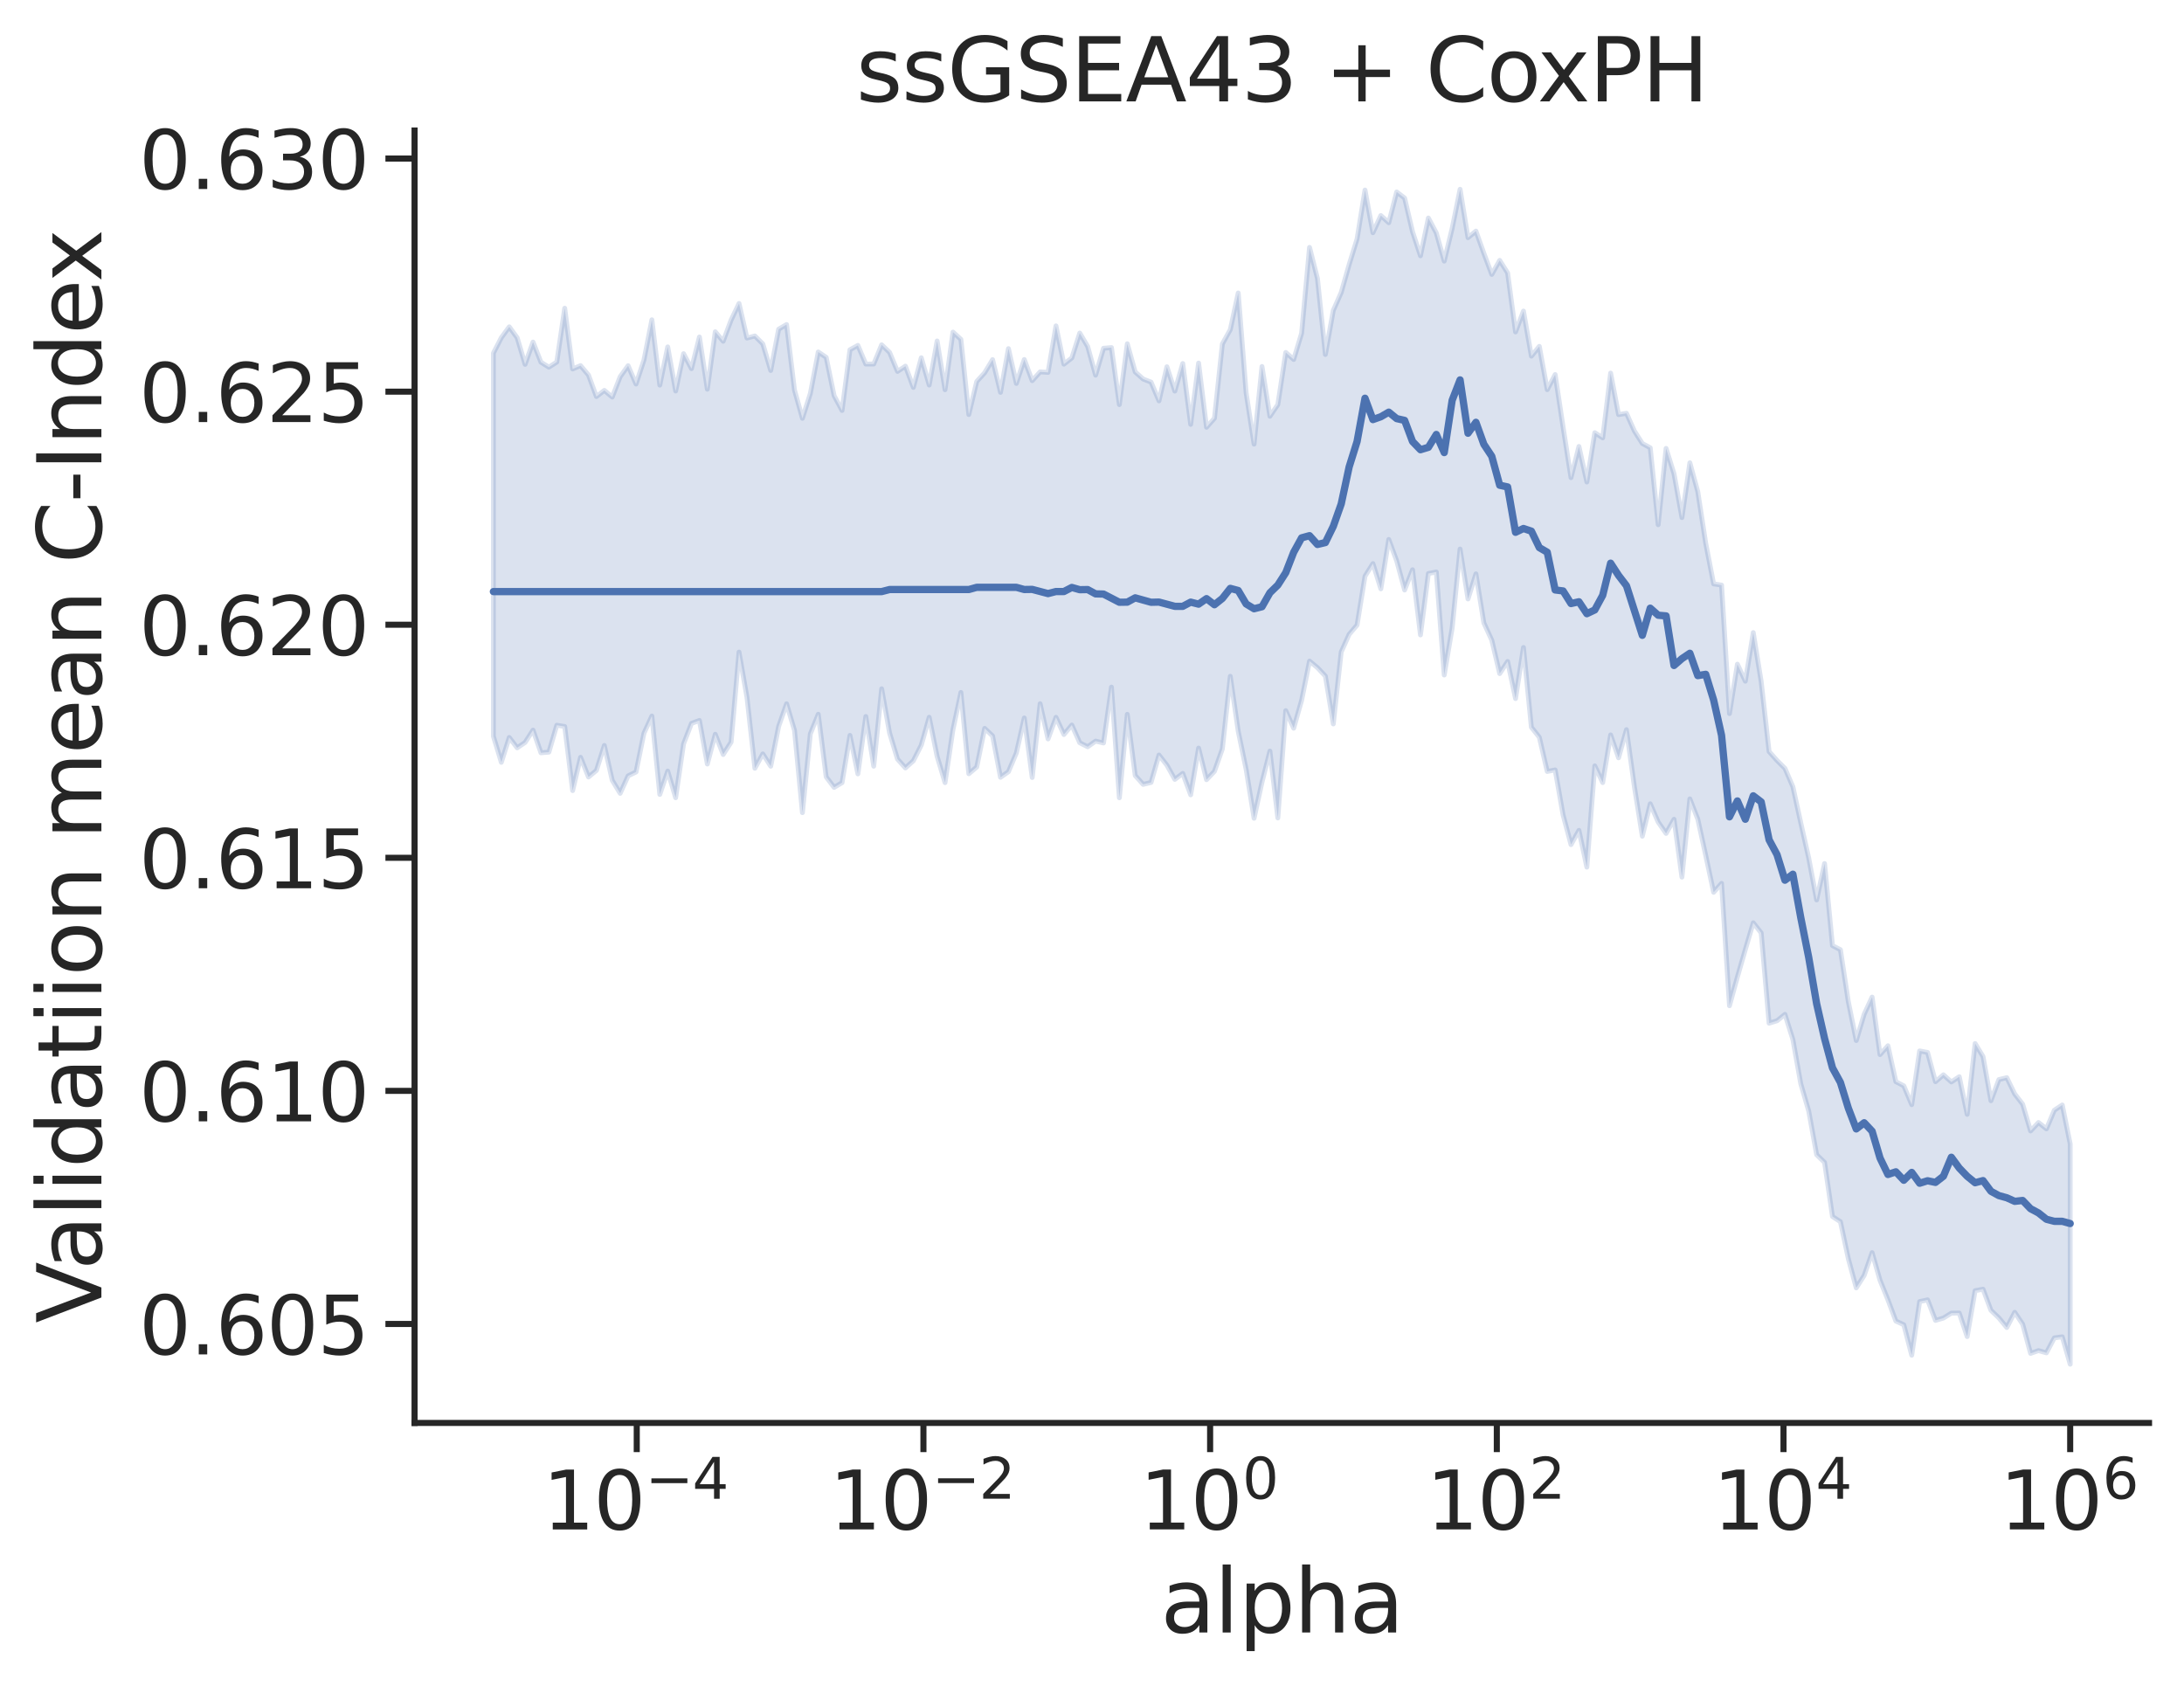 <?xml version="1.0" encoding="utf-8" standalone="no"?>
<!DOCTYPE svg PUBLIC "-//W3C//DTD SVG 1.1//EN"
  "http://www.w3.org/Graphics/SVG/1.1/DTD/svg11.dtd">
<svg xmlns:xlink="http://www.w3.org/1999/xlink" width="449.677pt" height="347.079pt" viewBox="0 0 449.677 347.079" xmlns="http://www.w3.org/2000/svg" version="1.1">
 <defs>
  <style type="text/css">*{stroke-linejoin: round; stroke-linecap: butt}</style>
 </defs>
 <g id="figure_1">
  <g id="patch_1">
   <path d="M 0 347.079 
L 449.677 347.079 
L 449.677 0 
L 0 0 
z
" style="fill: #ffffff"/>
  </g>
  <g id="axes_1">
   <g id="patch_2">
    <path d="M 85.357 292.989 
L 442.477 292.989 
L 442.477 26.877 
L 85.357 26.877 
z
" style="fill: #ffffff"/>
   </g>
   <g id="matplotlib.axis_1">
    <g id="xtick_1">
     <g id="line2d_1">
      <defs>
       <path id="md42830c76f" d="M 0 0 
L 0 6 
" style="stroke: #262626; stroke-width: 1.25"/>
      </defs>
      <g>
       <use xlink:href="#md42830c76f" x="131.104" y="292.989" style="fill: #262626; stroke: #262626; stroke-width: 1.25"/>
      </g>
     </g>
     <g id="text_1">
      <!-- $\mathdefault{10^{-4}}$ -->
      <g style="fill: #262626" transform="translate(111.716 315.027)scale(0.165 -0.165)">
       <defs>
        <path id="DejaVuSans-31" d="M 794 531 
L 1825 531 
L 1825 4091 
L 703 3866 
L 703 4441 
L 1819 4666 
L 2450 4666 
L 2450 531 
L 3481 531 
L 3481 0 
L 794 0 
L 794 531 
z
" transform="scale(0.016)"/>
        <path id="DejaVuSans-30" d="M 2034 4250 
Q 1547 4250 1301 3770 
Q 1056 3291 1056 2328 
Q 1056 1369 1301 889 
Q 1547 409 2034 409 
Q 2525 409 2770 889 
Q 3016 1369 3016 2328 
Q 3016 3291 2770 3770 
Q 2525 4250 2034 4250 
z
M 2034 4750 
Q 2819 4750 3233 4129 
Q 3647 3509 3647 2328 
Q 3647 1150 3233 529 
Q 2819 -91 2034 -91 
Q 1250 -91 836 529 
Q 422 1150 422 2328 
Q 422 3509 836 4129 
Q 1250 4750 2034 4750 
z
" transform="scale(0.016)"/>
        <path id="DejaVuSans-2212" d="M 678 2272 
L 4684 2272 
L 4684 1741 
L 678 1741 
L 678 2272 
z
" transform="scale(0.016)"/>
        <path id="DejaVuSans-34" d="M 2419 4116 
L 825 1625 
L 2419 1625 
L 2419 4116 
z
M 2253 4666 
L 3047 4666 
L 3047 1625 
L 3713 1625 
L 3713 1100 
L 3047 1100 
L 3047 0 
L 2419 0 
L 2419 1100 
L 313 1100 
L 313 1709 
L 2253 4666 
z
" transform="scale(0.016)"/>
       </defs>
       <use xlink:href="#DejaVuSans-31" transform="translate(0 0.684)"/>
       <use xlink:href="#DejaVuSans-30" transform="translate(63.623 0.684)"/>
       <use xlink:href="#DejaVuSans-2212" transform="translate(128.203 38.966)scale(0.7)"/>
       <use xlink:href="#DejaVuSans-34" transform="translate(186.855 38.966)scale(0.7)"/>
      </g>
     </g>
    </g>
    <g id="xtick_2">
     <g id="line2d_2">
      <g>
       <use xlink:href="#md42830c76f" x="190.132" y="292.989" style="fill: #262626; stroke: #262626; stroke-width: 1.25"/>
      </g>
     </g>
     <g id="text_2">
      <!-- $\mathdefault{10^{-2}}$ -->
      <g style="fill: #262626" transform="translate(170.744 315.027)scale(0.165 -0.165)">
       <defs>
        <path id="DejaVuSans-32" d="M 1228 531 
L 3431 531 
L 3431 0 
L 469 0 
L 469 531 
Q 828 903 1448 1529 
Q 2069 2156 2228 2338 
Q 2531 2678 2651 2914 
Q 2772 3150 2772 3378 
Q 2772 3750 2511 3984 
Q 2250 4219 1831 4219 
Q 1534 4219 1204 4116 
Q 875 4013 500 3803 
L 500 4441 
Q 881 4594 1212 4672 
Q 1544 4750 1819 4750 
Q 2544 4750 2975 4387 
Q 3406 4025 3406 3419 
Q 3406 3131 3298 2873 
Q 3191 2616 2906 2266 
Q 2828 2175 2409 1742 
Q 1991 1309 1228 531 
z
" transform="scale(0.016)"/>
       </defs>
       <use xlink:href="#DejaVuSans-31" transform="translate(0 0.766)"/>
       <use xlink:href="#DejaVuSans-30" transform="translate(63.623 0.766)"/>
       <use xlink:href="#DejaVuSans-2212" transform="translate(128.203 39.047)scale(0.7)"/>
       <use xlink:href="#DejaVuSans-32" transform="translate(186.855 39.047)scale(0.7)"/>
      </g>
     </g>
    </g>
    <g id="xtick_3">
     <g id="line2d_3">
      <g>
       <use xlink:href="#md42830c76f" x="249.16" y="292.989" style="fill: #262626; stroke: #262626; stroke-width: 1.25"/>
      </g>
     </g>
     <g id="text_3">
      <!-- $\mathdefault{10^{0}}$ -->
      <g style="fill: #262626" transform="translate(234.64 315.027)scale(0.165 -0.165)">
       <use xlink:href="#DejaVuSans-31" transform="translate(0 0.766)"/>
       <use xlink:href="#DejaVuSans-30" transform="translate(63.623 0.766)"/>
       <use xlink:href="#DejaVuSans-30" transform="translate(128.203 39.047)scale(0.7)"/>
      </g>
     </g>
    </g>
    <g id="xtick_4">
     <g id="line2d_4">
      <g>
       <use xlink:href="#md42830c76f" x="308.188" y="292.989" style="fill: #262626; stroke: #262626; stroke-width: 1.25"/>
      </g>
     </g>
     <g id="text_4">
      <!-- $\mathdefault{10^{2}}$ -->
      <g style="fill: #262626" transform="translate(293.668 315.027)scale(0.165 -0.165)">
       <use xlink:href="#DejaVuSans-31" transform="translate(0 0.766)"/>
       <use xlink:href="#DejaVuSans-30" transform="translate(63.623 0.766)"/>
       <use xlink:href="#DejaVuSans-32" transform="translate(128.203 39.047)scale(0.7)"/>
      </g>
     </g>
    </g>
    <g id="xtick_5">
     <g id="line2d_5">
      <g>
       <use xlink:href="#md42830c76f" x="367.216" y="292.989" style="fill: #262626; stroke: #262626; stroke-width: 1.25"/>
      </g>
     </g>
     <g id="text_5">
      <!-- $\mathdefault{10^{4}}$ -->
      <g style="fill: #262626" transform="translate(352.696 315.027)scale(0.165 -0.165)">
       <use xlink:href="#DejaVuSans-31" transform="translate(0 0.684)"/>
       <use xlink:href="#DejaVuSans-30" transform="translate(63.623 0.684)"/>
       <use xlink:href="#DejaVuSans-34" transform="translate(128.203 38.966)scale(0.7)"/>
      </g>
     </g>
    </g>
    <g id="xtick_6">
     <g id="line2d_6">
      <g>
       <use xlink:href="#md42830c76f" x="426.244" y="292.989" style="fill: #262626; stroke: #262626; stroke-width: 1.25"/>
      </g>
     </g>
     <g id="text_6">
      <!-- $\mathdefault{10^{6}}$ -->
      <g style="fill: #262626" transform="translate(411.724 315.027)scale(0.165 -0.165)">
       <defs>
        <path id="DejaVuSans-36" d="M 2113 2584 
Q 1688 2584 1439 2293 
Q 1191 2003 1191 1497 
Q 1191 994 1439 701 
Q 1688 409 2113 409 
Q 2538 409 2786 701 
Q 3034 994 3034 1497 
Q 3034 2003 2786 2293 
Q 2538 2584 2113 2584 
z
M 3366 4563 
L 3366 3988 
Q 3128 4100 2886 4159 
Q 2644 4219 2406 4219 
Q 1781 4219 1451 3797 
Q 1122 3375 1075 2522 
Q 1259 2794 1537 2939 
Q 1816 3084 2150 3084 
Q 2853 3084 3261 2657 
Q 3669 2231 3669 1497 
Q 3669 778 3244 343 
Q 2819 -91 2113 -91 
Q 1303 -91 875 529 
Q 447 1150 447 2328 
Q 447 3434 972 4092 
Q 1497 4750 2381 4750 
Q 2619 4750 2861 4703 
Q 3103 4656 3366 4563 
z
" transform="scale(0.016)"/>
       </defs>
       <use xlink:href="#DejaVuSans-31" transform="translate(0 0.766)"/>
       <use xlink:href="#DejaVuSans-30" transform="translate(63.623 0.766)"/>
       <use xlink:href="#DejaVuSans-36" transform="translate(128.203 39.047)scale(0.7)"/>
      </g>
     </g>
    </g>
    <g id="text_7">
     <!-- alpha -->
     <g style="fill: #262626" transform="translate(238.969 336.135)scale(0.18 -0.18)">
      <defs>
       <path id="DejaVuSans-61" d="M 2194 1759 
Q 1497 1759 1228 1600 
Q 959 1441 959 1056 
Q 959 750 1161 570 
Q 1363 391 1709 391 
Q 2188 391 2477 730 
Q 2766 1069 2766 1631 
L 2766 1759 
L 2194 1759 
z
M 3341 1997 
L 3341 0 
L 2766 0 
L 2766 531 
Q 2569 213 2275 61 
Q 1981 -91 1556 -91 
Q 1019 -91 701 211 
Q 384 513 384 1019 
Q 384 1609 779 1909 
Q 1175 2209 1959 2209 
L 2766 2209 
L 2766 2266 
Q 2766 2663 2505 2880 
Q 2244 3097 1772 3097 
Q 1472 3097 1187 3025 
Q 903 2953 641 2809 
L 641 3341 
Q 956 3463 1253 3523 
Q 1550 3584 1831 3584 
Q 2591 3584 2966 3190 
Q 3341 2797 3341 1997 
z
" transform="scale(0.016)"/>
       <path id="DejaVuSans-6c" d="M 603 4863 
L 1178 4863 
L 1178 0 
L 603 0 
L 603 4863 
z
" transform="scale(0.016)"/>
       <path id="DejaVuSans-70" d="M 1159 525 
L 1159 -1331 
L 581 -1331 
L 581 3500 
L 1159 3500 
L 1159 2969 
Q 1341 3281 1617 3432 
Q 1894 3584 2278 3584 
Q 2916 3584 3314 3078 
Q 3713 2572 3713 1747 
Q 3713 922 3314 415 
Q 2916 -91 2278 -91 
Q 1894 -91 1617 61 
Q 1341 213 1159 525 
z
M 3116 1747 
Q 3116 2381 2855 2742 
Q 2594 3103 2138 3103 
Q 1681 3103 1420 2742 
Q 1159 2381 1159 1747 
Q 1159 1113 1420 752 
Q 1681 391 2138 391 
Q 2594 391 2855 752 
Q 3116 1113 3116 1747 
z
" transform="scale(0.016)"/>
       <path id="DejaVuSans-68" d="M 3513 2113 
L 3513 0 
L 2938 0 
L 2938 2094 
Q 2938 2591 2744 2837 
Q 2550 3084 2163 3084 
Q 1697 3084 1428 2787 
Q 1159 2491 1159 1978 
L 1159 0 
L 581 0 
L 581 4863 
L 1159 4863 
L 1159 2956 
Q 1366 3272 1645 3428 
Q 1925 3584 2291 3584 
Q 2894 3584 3203 3211 
Q 3513 2838 3513 2113 
z
" transform="scale(0.016)"/>
      </defs>
      <use xlink:href="#DejaVuSans-61"/>
      <use xlink:href="#DejaVuSans-6c" x="61.279"/>
      <use xlink:href="#DejaVuSans-70" x="89.062"/>
      <use xlink:href="#DejaVuSans-68" x="152.539"/>
      <use xlink:href="#DejaVuSans-61" x="215.918"/>
     </g>
    </g>
   </g>
   <g id="matplotlib.axis_2">
    <g id="ytick_1">
     <g id="line2d_7">
      <defs>
       <path id="mdf9ded373b" d="M 0 0 
L -6 0 
" style="stroke: #262626; stroke-width: 1.25"/>
      </defs>
      <g>
       <use xlink:href="#mdf9ded373b" x="85.357" y="272.606" style="fill: #262626; stroke: #262626; stroke-width: 1.25"/>
      </g>
     </g>
     <g id="text_8">
      <!-- 0.605 -->
      <g style="fill: #262626" transform="translate(28.621 278.875)scale(0.165 -0.165)">
       <defs>
        <path id="DejaVuSans-2e" d="M 684 794 
L 1344 794 
L 1344 0 
L 684 0 
L 684 794 
z
" transform="scale(0.016)"/>
        <path id="DejaVuSans-35" d="M 691 4666 
L 3169 4666 
L 3169 4134 
L 1269 4134 
L 1269 2991 
Q 1406 3038 1543 3061 
Q 1681 3084 1819 3084 
Q 2600 3084 3056 2656 
Q 3513 2228 3513 1497 
Q 3513 744 3044 326 
Q 2575 -91 1722 -91 
Q 1428 -91 1123 -41 
Q 819 9 494 109 
L 494 744 
Q 775 591 1075 516 
Q 1375 441 1709 441 
Q 2250 441 2565 725 
Q 2881 1009 2881 1497 
Q 2881 1984 2565 2268 
Q 2250 2553 1709 2553 
Q 1456 2553 1204 2497 
Q 953 2441 691 2322 
L 691 4666 
z
" transform="scale(0.016)"/>
       </defs>
       <use xlink:href="#DejaVuSans-30"/>
       <use xlink:href="#DejaVuSans-2e" x="63.623"/>
       <use xlink:href="#DejaVuSans-36" x="95.41"/>
       <use xlink:href="#DejaVuSans-30" x="159.033"/>
       <use xlink:href="#DejaVuSans-35" x="222.656"/>
      </g>
     </g>
    </g>
    <g id="ytick_2">
     <g id="line2d_8">
      <g>
       <use xlink:href="#mdf9ded373b" x="85.357" y="224.614" style="fill: #262626; stroke: #262626; stroke-width: 1.25"/>
      </g>
     </g>
     <g id="text_9">
      <!-- 0.610 -->
      <g style="fill: #262626" transform="translate(28.621 230.883)scale(0.165 -0.165)">
       <use xlink:href="#DejaVuSans-30"/>
       <use xlink:href="#DejaVuSans-2e" x="63.623"/>
       <use xlink:href="#DejaVuSans-36" x="95.41"/>
       <use xlink:href="#DejaVuSans-31" x="159.033"/>
       <use xlink:href="#DejaVuSans-30" x="222.656"/>
      </g>
     </g>
    </g>
    <g id="ytick_3">
     <g id="line2d_9">
      <g>
       <use xlink:href="#mdf9ded373b" x="85.357" y="176.622" style="fill: #262626; stroke: #262626; stroke-width: 1.25"/>
      </g>
     </g>
     <g id="text_10">
      <!-- 0.615 -->
      <g style="fill: #262626" transform="translate(28.621 182.891)scale(0.165 -0.165)">
       <use xlink:href="#DejaVuSans-30"/>
       <use xlink:href="#DejaVuSans-2e" x="63.623"/>
       <use xlink:href="#DejaVuSans-36" x="95.41"/>
       <use xlink:href="#DejaVuSans-31" x="159.033"/>
       <use xlink:href="#DejaVuSans-35" x="222.656"/>
      </g>
     </g>
    </g>
    <g id="ytick_4">
     <g id="line2d_10">
      <g>
       <use xlink:href="#mdf9ded373b" x="85.357" y="128.63" style="fill: #262626; stroke: #262626; stroke-width: 1.25"/>
      </g>
     </g>
     <g id="text_11">
      <!-- 0.620 -->
      <g style="fill: #262626" transform="translate(28.621 134.898)scale(0.165 -0.165)">
       <use xlink:href="#DejaVuSans-30"/>
       <use xlink:href="#DejaVuSans-2e" x="63.623"/>
       <use xlink:href="#DejaVuSans-36" x="95.41"/>
       <use xlink:href="#DejaVuSans-32" x="159.033"/>
       <use xlink:href="#DejaVuSans-30" x="222.656"/>
      </g>
     </g>
    </g>
    <g id="ytick_5">
     <g id="line2d_11">
      <g>
       <use xlink:href="#mdf9ded373b" x="85.357" y="80.638" style="fill: #262626; stroke: #262626; stroke-width: 1.25"/>
      </g>
     </g>
     <g id="text_12">
      <!-- 0.625 -->
      <g style="fill: #262626" transform="translate(28.621 86.906)scale(0.165 -0.165)">
       <use xlink:href="#DejaVuSans-30"/>
       <use xlink:href="#DejaVuSans-2e" x="63.623"/>
       <use xlink:href="#DejaVuSans-36" x="95.41"/>
       <use xlink:href="#DejaVuSans-32" x="159.033"/>
       <use xlink:href="#DejaVuSans-35" x="222.656"/>
      </g>
     </g>
    </g>
    <g id="ytick_6">
     <g id="line2d_12">
      <g>
       <use xlink:href="#mdf9ded373b" x="85.357" y="32.645" style="fill: #262626; stroke: #262626; stroke-width: 1.25"/>
      </g>
     </g>
     <g id="text_13">
      <!-- 0.630 -->
      <g style="fill: #262626" transform="translate(28.621 38.914)scale(0.165 -0.165)">
       <defs>
        <path id="DejaVuSans-33" d="M 2597 2516 
Q 3050 2419 3304 2112 
Q 3559 1806 3559 1356 
Q 3559 666 3084 287 
Q 2609 -91 1734 -91 
Q 1441 -91 1130 -33 
Q 819 25 488 141 
L 488 750 
Q 750 597 1062 519 
Q 1375 441 1716 441 
Q 2309 441 2620 675 
Q 2931 909 2931 1356 
Q 2931 1769 2642 2001 
Q 2353 2234 1838 2234 
L 1294 2234 
L 1294 2753 
L 1863 2753 
Q 2328 2753 2575 2939 
Q 2822 3125 2822 3475 
Q 2822 3834 2567 4026 
Q 2313 4219 1838 4219 
Q 1578 4219 1281 4162 
Q 984 4106 628 3988 
L 628 4550 
Q 988 4650 1302 4700 
Q 1616 4750 1894 4750 
Q 2613 4750 3031 4423 
Q 3450 4097 3450 3541 
Q 3450 3153 3228 2886 
Q 3006 2619 2597 2516 
z
" transform="scale(0.016)"/>
       </defs>
       <use xlink:href="#DejaVuSans-30"/>
       <use xlink:href="#DejaVuSans-2e" x="63.623"/>
       <use xlink:href="#DejaVuSans-36" x="95.41"/>
       <use xlink:href="#DejaVuSans-33" x="159.033"/>
       <use xlink:href="#DejaVuSans-30" x="222.656"/>
      </g>
     </g>
    </g>
    <g id="text_14">
     <!-- Validatiion mean C-Index -->
     <g style="fill: #262626" transform="translate(20.877 272.432)rotate(-90)scale(0.18 -0.18)">
      <defs>
       <path id="DejaVuSans-56" d="M 1831 0 
L 50 4666 
L 709 4666 
L 2188 738 
L 3669 4666 
L 4325 4666 
L 2547 0 
L 1831 0 
z
" transform="scale(0.016)"/>
       <path id="DejaVuSans-69" d="M 603 3500 
L 1178 3500 
L 1178 0 
L 603 0 
L 603 3500 
z
M 603 4863 
L 1178 4863 
L 1178 4134 
L 603 4134 
L 603 4863 
z
" transform="scale(0.016)"/>
       <path id="DejaVuSans-64" d="M 2906 2969 
L 2906 4863 
L 3481 4863 
L 3481 0 
L 2906 0 
L 2906 525 
Q 2725 213 2448 61 
Q 2172 -91 1784 -91 
Q 1150 -91 751 415 
Q 353 922 353 1747 
Q 353 2572 751 3078 
Q 1150 3584 1784 3584 
Q 2172 3584 2448 3432 
Q 2725 3281 2906 2969 
z
M 947 1747 
Q 947 1113 1208 752 
Q 1469 391 1925 391 
Q 2381 391 2643 752 
Q 2906 1113 2906 1747 
Q 2906 2381 2643 2742 
Q 2381 3103 1925 3103 
Q 1469 3103 1208 2742 
Q 947 2381 947 1747 
z
" transform="scale(0.016)"/>
       <path id="DejaVuSans-74" d="M 1172 4494 
L 1172 3500 
L 2356 3500 
L 2356 3053 
L 1172 3053 
L 1172 1153 
Q 1172 725 1289 603 
Q 1406 481 1766 481 
L 2356 481 
L 2356 0 
L 1766 0 
Q 1100 0 847 248 
Q 594 497 594 1153 
L 594 3053 
L 172 3053 
L 172 3500 
L 594 3500 
L 594 4494 
L 1172 4494 
z
" transform="scale(0.016)"/>
       <path id="DejaVuSans-6f" d="M 1959 3097 
Q 1497 3097 1228 2736 
Q 959 2375 959 1747 
Q 959 1119 1226 758 
Q 1494 397 1959 397 
Q 2419 397 2687 759 
Q 2956 1122 2956 1747 
Q 2956 2369 2687 2733 
Q 2419 3097 1959 3097 
z
M 1959 3584 
Q 2709 3584 3137 3096 
Q 3566 2609 3566 1747 
Q 3566 888 3137 398 
Q 2709 -91 1959 -91 
Q 1206 -91 779 398 
Q 353 888 353 1747 
Q 353 2609 779 3096 
Q 1206 3584 1959 3584 
z
" transform="scale(0.016)"/>
       <path id="DejaVuSans-6e" d="M 3513 2113 
L 3513 0 
L 2938 0 
L 2938 2094 
Q 2938 2591 2744 2837 
Q 2550 3084 2163 3084 
Q 1697 3084 1428 2787 
Q 1159 2491 1159 1978 
L 1159 0 
L 581 0 
L 581 3500 
L 1159 3500 
L 1159 2956 
Q 1366 3272 1645 3428 
Q 1925 3584 2291 3584 
Q 2894 3584 3203 3211 
Q 3513 2838 3513 2113 
z
" transform="scale(0.016)"/>
       <path id="DejaVuSans-20" transform="scale(0.016)"/>
       <path id="DejaVuSans-6d" d="M 3328 2828 
Q 3544 3216 3844 3400 
Q 4144 3584 4550 3584 
Q 5097 3584 5394 3201 
Q 5691 2819 5691 2113 
L 5691 0 
L 5113 0 
L 5113 2094 
Q 5113 2597 4934 2840 
Q 4756 3084 4391 3084 
Q 3944 3084 3684 2787 
Q 3425 2491 3425 1978 
L 3425 0 
L 2847 0 
L 2847 2094 
Q 2847 2600 2669 2842 
Q 2491 3084 2119 3084 
Q 1678 3084 1418 2786 
Q 1159 2488 1159 1978 
L 1159 0 
L 581 0 
L 581 3500 
L 1159 3500 
L 1159 2956 
Q 1356 3278 1631 3431 
Q 1906 3584 2284 3584 
Q 2666 3584 2933 3390 
Q 3200 3197 3328 2828 
z
" transform="scale(0.016)"/>
       <path id="DejaVuSans-65" d="M 3597 1894 
L 3597 1613 
L 953 1613 
Q 991 1019 1311 708 
Q 1631 397 2203 397 
Q 2534 397 2845 478 
Q 3156 559 3463 722 
L 3463 178 
Q 3153 47 2828 -22 
Q 2503 -91 2169 -91 
Q 1331 -91 842 396 
Q 353 884 353 1716 
Q 353 2575 817 3079 
Q 1281 3584 2069 3584 
Q 2775 3584 3186 3129 
Q 3597 2675 3597 1894 
z
M 3022 2063 
Q 3016 2534 2758 2815 
Q 2500 3097 2075 3097 
Q 1594 3097 1305 2825 
Q 1016 2553 972 2059 
L 3022 2063 
z
" transform="scale(0.016)"/>
       <path id="DejaVuSans-43" d="M 4122 4306 
L 4122 3641 
Q 3803 3938 3442 4084 
Q 3081 4231 2675 4231 
Q 1875 4231 1450 3742 
Q 1025 3253 1025 2328 
Q 1025 1406 1450 917 
Q 1875 428 2675 428 
Q 3081 428 3442 575 
Q 3803 722 4122 1019 
L 4122 359 
Q 3791 134 3420 21 
Q 3050 -91 2638 -91 
Q 1578 -91 968 557 
Q 359 1206 359 2328 
Q 359 3453 968 4101 
Q 1578 4750 2638 4750 
Q 3056 4750 3426 4639 
Q 3797 4528 4122 4306 
z
" transform="scale(0.016)"/>
       <path id="DejaVuSans-2d" d="M 313 2009 
L 1997 2009 
L 1997 1497 
L 313 1497 
L 313 2009 
z
" transform="scale(0.016)"/>
       <path id="DejaVuSans-49" d="M 628 4666 
L 1259 4666 
L 1259 0 
L 628 0 
L 628 4666 
z
" transform="scale(0.016)"/>
       <path id="DejaVuSans-78" d="M 3513 3500 
L 2247 1797 
L 3578 0 
L 2900 0 
L 1881 1375 
L 863 0 
L 184 0 
L 1544 1831 
L 300 3500 
L 978 3500 
L 1906 2253 
L 2834 3500 
L 3513 3500 
z
" transform="scale(0.016)"/>
      </defs>
      <use xlink:href="#DejaVuSans-56"/>
      <use xlink:href="#DejaVuSans-61" x="60.658"/>
      <use xlink:href="#DejaVuSans-6c" x="121.938"/>
      <use xlink:href="#DejaVuSans-69" x="149.721"/>
      <use xlink:href="#DejaVuSans-64" x="177.504"/>
      <use xlink:href="#DejaVuSans-61" x="240.98"/>
      <use xlink:href="#DejaVuSans-74" x="302.26"/>
      <use xlink:href="#DejaVuSans-69" x="341.469"/>
      <use xlink:href="#DejaVuSans-69" x="369.252"/>
      <use xlink:href="#DejaVuSans-6f" x="397.035"/>
      <use xlink:href="#DejaVuSans-6e" x="458.217"/>
      <use xlink:href="#DejaVuSans-20" x="521.596"/>
      <use xlink:href="#DejaVuSans-6d" x="553.383"/>
      <use xlink:href="#DejaVuSans-65" x="650.795"/>
      <use xlink:href="#DejaVuSans-61" x="712.318"/>
      <use xlink:href="#DejaVuSans-6e" x="773.598"/>
      <use xlink:href="#DejaVuSans-20" x="836.977"/>
      <use xlink:href="#DejaVuSans-43" x="868.764"/>
      <use xlink:href="#DejaVuSans-2d" x="938.588"/>
      <use xlink:href="#DejaVuSans-49" x="974.672"/>
      <use xlink:href="#DejaVuSans-6e" x="1004.164"/>
      <use xlink:href="#DejaVuSans-64" x="1067.543"/>
      <use xlink:href="#DejaVuSans-65" x="1131.02"/>
      <use xlink:href="#DejaVuSans-78" x="1190.793"/>
     </g>
    </g>
   </g>
   <g id="PolyCollection_1">
    <defs>
     <path id="mec9759af16" d="M 101.59 -274.371 
L 101.59 -195.475 
L 103.221 -190.112 
L 104.853 -195.234 
L 106.484 -193.103 
L 108.115 -194.206 
L 109.747 -196.746 
L 111.378 -192.078 
L 113.01 -192.213 
L 114.641 -197.753 
L 116.273 -197.49 
L 117.904 -184.297 
L 119.535 -191.151 
L 121.167 -187.089 
L 122.798 -188.444 
L 124.43 -193.591 
L 126.061 -186.402 
L 127.693 -183.729 
L 129.324 -187.328 
L 130.955 -188.121 
L 132.587 -196.102 
L 134.218 -199.648 
L 135.85 -183.504 
L 137.481 -188.311 
L 139.113 -182.821 
L 140.744 -193.917 
L 142.376 -198.134 
L 144.007 -198.739 
L 145.638 -189.762 
L 147.27 -195.892 
L 148.901 -191.726 
L 150.533 -194.263 
L 152.164 -212.812 
L 153.796 -203.503 
L 155.427 -188.892 
L 157.058 -191.846 
L 158.69 -189.312 
L 160.321 -197.512 
L 161.953 -202.17 
L 163.584 -196.688 
L 165.216 -179.752 
L 166.847 -195.984 
L 168.478 -200.014 
L 170.11 -187.107 
L 171.741 -184.954 
L 173.373 -185.925 
L 175.004 -195.66 
L 176.636 -187.73 
L 178.267 -199.553 
L 179.898 -189.319 
L 181.53 -205.259 
L 183.161 -196.155 
L 184.793 -190.767 
L 186.424 -188.961 
L 188.056 -190.435 
L 189.687 -193.653 
L 191.318 -199.394 
L 192.95 -191.335 
L 194.581 -185.93 
L 196.213 -196.865 
L 197.844 -204.5 
L 199.476 -187.759 
L 201.107 -189.141 
L 202.738 -197.103 
L 204.37 -195.555 
L 206.001 -187.025 
L 207.633 -188.183 
L 209.264 -192.038 
L 210.896 -199.25 
L 212.527 -186.99 
L 214.158 -202.185 
L 215.79 -194.933 
L 217.421 -199.385 
L 219.053 -195.839 
L 220.684 -197.791 
L 222.316 -194.144 
L 223.947 -193.32 
L 225.578 -194.482 
L 227.21 -194.098 
L 228.841 -205.606 
L 230.473 -182.816 
L 232.104 -199.998 
L 233.736 -187.397 
L 235.367 -185.575 
L 236.998 -185.972 
L 238.63 -191.62 
L 240.261 -189.528 
L 241.893 -186.601 
L 243.524 -187.833 
L 245.156 -183.419 
L 246.787 -193.048 
L 248.418 -186.541 
L 250.05 -188.257 
L 251.681 -192.884 
L 253.313 -207.834 
L 254.944 -196.524 
L 256.576 -188.66 
L 258.207 -178.597 
L 259.838 -186.025 
L 261.47 -192.433 
L 263.101 -178.663 
L 264.733 -200.752 
L 266.364 -197.139 
L 267.996 -202.863 
L 269.627 -210.961 
L 271.258 -209.612 
L 272.89 -207.867 
L 274.521 -198.018 
L 276.153 -212.843 
L 277.784 -216.465 
L 279.416 -218.376 
L 281.047 -228.43 
L 282.678 -231.034 
L 284.31 -225.833 
L 285.941 -236.006 
L 287.573 -231.597 
L 289.204 -225.594 
L 290.836 -229.77 
L 292.467 -216.346 
L 294.098 -228.991 
L 295.73 -229.308 
L 297.361 -208.092 
L 298.993 -217.749 
L 300.624 -234.034 
L 302.256 -223.751 
L 303.887 -228.926 
L 305.518 -218.827 
L 307.15 -215.273 
L 308.781 -208.383 
L 310.413 -210.883 
L 312.044 -203.239 
L 313.676 -213.769 
L 315.307 -197.335 
L 316.939 -195.284 
L 318.57 -188.232 
L 320.201 -188.552 
L 321.833 -179.281 
L 323.464 -173.167 
L 325.096 -176.111 
L 326.727 -168.53 
L 328.359 -189.388 
L 329.99 -185.942 
L 331.621 -195.761 
L 333.253 -191.044 
L 334.884 -196.846 
L 336.516 -185.083 
L 338.147 -174.903 
L 339.779 -181.583 
L 341.41 -177.814 
L 343.041 -175.474 
L 344.673 -178.388 
L 346.304 -166.477 
L 347.936 -182.591 
L 349.567 -178.415 
L 351.199 -170.958 
L 352.83 -163.351 
L 354.461 -165.19 
L 356.093 -139.997 
L 357.724 -145.919 
L 359.356 -151.553 
L 360.987 -157.079 
L 362.619 -154.996 
L 364.25 -136.403 
L 365.881 -136.896 
L 367.513 -138.224 
L 369.144 -133.053 
L 370.776 -123.909 
L 372.407 -118.321 
L 374.039 -109.321 
L 375.67 -107.736 
L 377.301 -96.587 
L 378.933 -95.534 
L 380.564 -87.908 
L 382.196 -81.902 
L 383.827 -84.463 
L 385.459 -89.161 
L 387.09 -83.461 
L 388.721 -79.436 
L 390.353 -75.065 
L 391.984 -74.317 
L 393.616 -68.039 
L 395.247 -79.084 
L 396.879 -79.44 
L 398.51 -75.207 
L 400.141 -75.686 
L 401.773 -76.7 
L 403.404 -76.726 
L 405.036 -71.868 
L 406.667 -81.324 
L 408.299 -81.634 
L 409.93 -77.276 
L 411.561 -75.714 
L 413.193 -73.74 
L 414.824 -76.877 
L 416.456 -74.435 
L 418.087 -68.414 
L 419.719 -68.988 
L 421.35 -68.525 
L 422.981 -71.611 
L 424.613 -71.826 
L 426.244 -66.186 
L 426.244 -111.538 
L 426.244 -111.538 
L 424.613 -119.561 
L 422.981 -118.48 
L 421.35 -114.643 
L 419.719 -115.955 
L 418.087 -114.209 
L 416.456 -119.734 
L 414.824 -121.831 
L 413.193 -125.187 
L 411.561 -124.79 
L 409.93 -120.435 
L 408.299 -129.533 
L 406.667 -132.217 
L 405.036 -117.627 
L 403.404 -125.385 
L 401.773 -124.304 
L 400.141 -125.778 
L 398.51 -124.353 
L 396.879 -130.38 
L 395.247 -130.691 
L 393.616 -119.626 
L 391.984 -123.5 
L 390.353 -124.355 
L 388.721 -131.756 
L 387.09 -129.936 
L 385.459 -141.778 
L 383.827 -138.251 
L 382.196 -132.827 
L 380.564 -140.82 
L 378.933 -151.536 
L 377.301 -152.371 
L 375.67 -169.278 
L 374.039 -161.78 
L 372.407 -170.406 
L 370.776 -177.643 
L 369.144 -185.096 
L 367.513 -188.877 
L 365.881 -190.5 
L 364.25 -192.328 
L 362.619 -206.771 
L 360.987 -216.832 
L 359.356 -206.815 
L 357.724 -210.326 
L 356.093 -200.146 
L 354.461 -226.607 
L 352.83 -226.855 
L 351.199 -235.232 
L 349.567 -245.843 
L 347.936 -251.794 
L 346.304 -240.506 
L 344.673 -249.53 
L 343.041 -254.753 
L 341.41 -239.041 
L 339.779 -254.877 
L 338.147 -255.767 
L 336.516 -258.338 
L 334.884 -261.98 
L 333.253 -261.711 
L 331.621 -270.256 
L 329.99 -256.923 
L 328.359 -257.988 
L 326.727 -247.831 
L 325.096 -255.15 
L 323.464 -248.726 
L 321.833 -259.148 
L 320.201 -269.958 
L 318.57 -266.843 
L 316.939 -275.761 
L 315.307 -273.739 
L 313.676 -283.029 
L 312.044 -278.729 
L 310.413 -290.878 
L 308.781 -293.467 
L 307.15 -290.576 
L 305.518 -294.934 
L 303.887 -299.498 
L 302.256 -298.139 
L 300.624 -308.106 
L 298.993 -300.045 
L 297.361 -293.311 
L 295.73 -299.115 
L 294.098 -302.192 
L 292.467 -294.406 
L 290.836 -299.354 
L 289.204 -306.301 
L 287.573 -307.553 
L 285.941 -301.221 
L 284.31 -302.698 
L 282.678 -299.159 
L 281.047 -307.953 
L 279.416 -297.885 
L 277.784 -292.602 
L 276.153 -286.862 
L 274.521 -283.173 
L 272.89 -274.083 
L 271.258 -289.741 
L 269.627 -296.143 
L 267.996 -278.454 
L 266.364 -273.062 
L 264.733 -274.509 
L 263.101 -263.775 
L 261.47 -261.365 
L 259.838 -271.62 
L 258.207 -255.629 
L 256.576 -266.174 
L 254.944 -286.755 
L 253.313 -279.207 
L 251.681 -276.263 
L 250.05 -260.957 
L 248.418 -259.104 
L 246.787 -272.326 
L 245.156 -259.696 
L 243.524 -272.231 
L 241.893 -266.548 
L 240.261 -271.563 
L 238.63 -264.539 
L 236.998 -268.403 
L 235.367 -269.038 
L 233.736 -270.497 
L 232.104 -276.298 
L 230.473 -263.772 
L 228.841 -275.512 
L 227.21 -275.371 
L 225.578 -269.831 
L 223.947 -275.74 
L 222.316 -278.505 
L 220.684 -273.38 
L 219.053 -272.095 
L 217.421 -279.977 
L 215.79 -270.402 
L 214.158 -270.511 
L 212.527 -268.694 
L 210.896 -273.055 
L 209.264 -268.126 
L 207.633 -275.296 
L 206.001 -266.288 
L 204.37 -273.033 
L 202.738 -270.328 
L 201.107 -268.525 
L 199.476 -261.72 
L 197.844 -277.205 
L 196.213 -278.701 
L 194.581 -266.832 
L 192.95 -276.871 
L 191.318 -267.795 
L 189.687 -273.418 
L 188.056 -267.308 
L 186.424 -271.685 
L 184.793 -270.608 
L 183.161 -274.526 
L 181.53 -276.084 
L 179.898 -272.126 
L 178.267 -272.113 
L 176.636 -275.963 
L 175.004 -275.064 
L 173.373 -262.555 
L 171.741 -265.603 
L 170.11 -273.499 
L 168.478 -274.61 
L 166.847 -266.07 
L 165.216 -260.946 
L 163.584 -266.762 
L 161.953 -280.257 
L 160.321 -279.295 
L 158.69 -270.793 
L 157.058 -276.275 
L 155.427 -277.901 
L 153.796 -277.474 
L 152.164 -284.595 
L 150.533 -281.189 
L 148.901 -276.81 
L 147.27 -278.764 
L 145.638 -266.939 
L 144.007 -277.695 
L 142.376 -271.175 
L 140.744 -274.26 
L 139.113 -266.569 
L 137.481 -275.652 
L 135.85 -267.784 
L 134.218 -281.237 
L 132.587 -272.947 
L 130.955 -268.003 
L 129.324 -271.782 
L 127.693 -269.517 
L 126.061 -265.323 
L 124.43 -266.697 
L 122.798 -265.424 
L 121.167 -269.859 
L 119.535 -271.797 
L 117.904 -271.11 
L 116.273 -283.616 
L 114.641 -272.531 
L 113.01 -271.477 
L 111.378 -272.508 
L 109.747 -276.649 
L 108.115 -272.059 
L 106.484 -277.539 
L 104.853 -279.783 
L 103.221 -277.555 
L 101.59 -274.371 
z
" style="stroke: #4c72b0; stroke-opacity: 0.2"/>
    </defs>
    <g clip-path="url(#p146d818d51)">
     <use xlink:href="#mec9759af16" x="0" y="347.079" style="fill: #4c72b0; fill-opacity: 0.2; stroke: #4c72b0; stroke-opacity: 0.2"/>
    </g>
   </g>
   <g id="line2d_13">
    <path d="M 101.59 121.81 
L 181.53 121.81 
L 183.161 121.387 
L 199.476 121.387 
L 201.107 120.933 
L 209.264 120.933 
L 210.896 121.381 
L 212.527 121.357 
L 215.79 122.22 
L 217.421 121.797 
L 219.053 121.797 
L 220.684 120.957 
L 222.316 121.42 
L 223.947 121.393 
L 225.578 122.279 
L 227.21 122.319 
L 230.473 124.006 
L 232.104 123.982 
L 233.736 123.097 
L 236.998 124.008 
L 238.63 123.97 
L 241.893 124.843 
L 243.524 124.846 
L 245.156 123.983 
L 246.787 124.396 
L 248.418 123.259 
L 250.05 124.517 
L 251.681 123.217 
L 253.313 121.147 
L 254.944 121.585 
L 256.576 124.351 
L 258.207 125.341 
L 259.838 124.928 
L 261.47 122.055 
L 263.101 120.468 
L 264.733 117.911 
L 266.364 113.713 
L 267.996 110.743 
L 269.627 110.294 
L 271.258 112.106 
L 272.89 111.716 
L 274.521 108.372 
L 276.153 103.755 
L 277.784 96.141 
L 279.416 90.905 
L 281.047 81.996 
L 282.678 86.392 
L 284.31 85.809 
L 285.941 84.863 
L 287.573 86.192 
L 289.204 86.559 
L 290.836 90.907 
L 292.467 92.599 
L 294.098 92.104 
L 295.73 89.459 
L 297.361 93.184 
L 298.993 82.426 
L 300.624 78.224 
L 302.256 89.201 
L 303.887 86.954 
L 305.518 91.475 
L 307.15 93.946 
L 308.781 99.912 
L 310.413 100.26 
L 312.044 109.6 
L 313.676 108.818 
L 315.307 109.366 
L 316.939 112.752 
L 318.57 113.701 
L 320.201 121.471 
L 321.833 121.678 
L 323.464 124.27 
L 325.096 123.906 
L 326.727 126.359 
L 328.359 125.585 
L 329.99 122.578 
L 331.621 115.96 
L 333.253 118.476 
L 334.884 120.607 
L 338.147 130.811 
L 339.779 125.224 
L 341.41 126.676 
L 343.041 126.814 
L 344.673 137.024 
L 346.304 135.612 
L 347.936 134.508 
L 349.567 139.111 
L 351.199 138.842 
L 352.83 144.136 
L 354.461 151.405 
L 356.093 168.185 
L 357.724 164.915 
L 359.356 168.683 
L 360.987 163.863 
L 362.619 165.114 
L 364.25 172.925 
L 365.881 175.971 
L 367.513 181.234 
L 369.144 180.003 
L 370.776 188.961 
L 372.407 197.135 
L 374.039 206.668 
L 375.67 213.822 
L 377.301 219.881 
L 378.933 222.871 
L 380.564 228.171 
L 382.196 232.445 
L 383.827 231.177 
L 385.459 232.921 
L 387.09 238.446 
L 388.721 241.826 
L 390.353 241.279 
L 391.984 243.015 
L 393.616 241.402 
L 395.247 243.632 
L 396.879 243.119 
L 398.51 243.457 
L 400.141 242.189 
L 401.773 238.281 
L 403.404 240.507 
L 405.036 242.201 
L 406.667 243.526 
L 408.299 243.089 
L 409.93 245.287 
L 411.561 246.177 
L 413.193 246.625 
L 414.824 247.359 
L 416.456 247.179 
L 418.087 248.877 
L 419.719 249.747 
L 421.35 251.048 
L 422.981 251.471 
L 424.613 251.471 
L 426.244 251.926 
L 426.244 251.926 
" clip-path="url(#p146d818d51)" style="fill: none; stroke: #4c72b0; stroke-width: 1.5; stroke-linecap: round"/>
   </g>
   <g id="patch_3">
    <path d="M 85.357 292.989 
L 85.357 26.877 
" style="fill: none; stroke: #262626; stroke-width: 1.25; stroke-linejoin: miter; stroke-linecap: square"/>
   </g>
   <g id="patch_4">
    <path d="M 85.357 292.989 
L 442.477 292.989 
" style="fill: none; stroke: #262626; stroke-width: 1.25; stroke-linejoin: miter; stroke-linecap: square"/>
   </g>
   <g id="text_15">
    <!-- ssGSEA43 + CoxPH -->
    <g style="fill: #262626" transform="translate(176.263 20.877)scale(0.18 -0.18)">
     <defs>
      <path id="DejaVuSans-73" d="M 2834 3397 
L 2834 2853 
Q 2591 2978 2328 3040 
Q 2066 3103 1784 3103 
Q 1356 3103 1142 2972 
Q 928 2841 928 2578 
Q 928 2378 1081 2264 
Q 1234 2150 1697 2047 
L 1894 2003 
Q 2506 1872 2764 1633 
Q 3022 1394 3022 966 
Q 3022 478 2636 193 
Q 2250 -91 1575 -91 
Q 1294 -91 989 -36 
Q 684 19 347 128 
L 347 722 
Q 666 556 975 473 
Q 1284 391 1588 391 
Q 1994 391 2212 530 
Q 2431 669 2431 922 
Q 2431 1156 2273 1281 
Q 2116 1406 1581 1522 
L 1381 1569 
Q 847 1681 609 1914 
Q 372 2147 372 2553 
Q 372 3047 722 3315 
Q 1072 3584 1716 3584 
Q 2034 3584 2315 3537 
Q 2597 3491 2834 3397 
z
" transform="scale(0.016)"/>
      <path id="DejaVuSans-47" d="M 3809 666 
L 3809 1919 
L 2778 1919 
L 2778 2438 
L 4434 2438 
L 4434 434 
Q 4069 175 3628 42 
Q 3188 -91 2688 -91 
Q 1594 -91 976 548 
Q 359 1188 359 2328 
Q 359 3472 976 4111 
Q 1594 4750 2688 4750 
Q 3144 4750 3555 4637 
Q 3966 4525 4313 4306 
L 4313 3634 
Q 3963 3931 3569 4081 
Q 3175 4231 2741 4231 
Q 1884 4231 1454 3753 
Q 1025 3275 1025 2328 
Q 1025 1384 1454 906 
Q 1884 428 2741 428 
Q 3075 428 3337 486 
Q 3600 544 3809 666 
z
" transform="scale(0.016)"/>
      <path id="DejaVuSans-53" d="M 3425 4513 
L 3425 3897 
Q 3066 4069 2747 4153 
Q 2428 4238 2131 4238 
Q 1616 4238 1336 4038 
Q 1056 3838 1056 3469 
Q 1056 3159 1242 3001 
Q 1428 2844 1947 2747 
L 2328 2669 
Q 3034 2534 3370 2195 
Q 3706 1856 3706 1288 
Q 3706 609 3251 259 
Q 2797 -91 1919 -91 
Q 1588 -91 1214 -16 
Q 841 59 441 206 
L 441 856 
Q 825 641 1194 531 
Q 1563 422 1919 422 
Q 2459 422 2753 634 
Q 3047 847 3047 1241 
Q 3047 1584 2836 1778 
Q 2625 1972 2144 2069 
L 1759 2144 
Q 1053 2284 737 2584 
Q 422 2884 422 3419 
Q 422 4038 858 4394 
Q 1294 4750 2059 4750 
Q 2388 4750 2728 4690 
Q 3069 4631 3425 4513 
z
" transform="scale(0.016)"/>
      <path id="DejaVuSans-45" d="M 628 4666 
L 3578 4666 
L 3578 4134 
L 1259 4134 
L 1259 2753 
L 3481 2753 
L 3481 2222 
L 1259 2222 
L 1259 531 
L 3634 531 
L 3634 0 
L 628 0 
L 628 4666 
z
" transform="scale(0.016)"/>
      <path id="DejaVuSans-41" d="M 2188 4044 
L 1331 1722 
L 3047 1722 
L 2188 4044 
z
M 1831 4666 
L 2547 4666 
L 4325 0 
L 3669 0 
L 3244 1197 
L 1141 1197 
L 716 0 
L 50 0 
L 1831 4666 
z
" transform="scale(0.016)"/>
      <path id="DejaVuSans-2b" d="M 2944 4013 
L 2944 2272 
L 4684 2272 
L 4684 1741 
L 2944 1741 
L 2944 0 
L 2419 0 
L 2419 1741 
L 678 1741 
L 678 2272 
L 2419 2272 
L 2419 4013 
L 2944 4013 
z
" transform="scale(0.016)"/>
      <path id="DejaVuSans-50" d="M 1259 4147 
L 1259 2394 
L 2053 2394 
Q 2494 2394 2734 2622 
Q 2975 2850 2975 3272 
Q 2975 3691 2734 3919 
Q 2494 4147 2053 4147 
L 1259 4147 
z
M 628 4666 
L 2053 4666 
Q 2838 4666 3239 4311 
Q 3641 3956 3641 3272 
Q 3641 2581 3239 2228 
Q 2838 1875 2053 1875 
L 1259 1875 
L 1259 0 
L 628 0 
L 628 4666 
z
" transform="scale(0.016)"/>
      <path id="DejaVuSans-48" d="M 628 4666 
L 1259 4666 
L 1259 2753 
L 3553 2753 
L 3553 4666 
L 4184 4666 
L 4184 0 
L 3553 0 
L 3553 2222 
L 1259 2222 
L 1259 0 
L 628 0 
L 628 4666 
z
" transform="scale(0.016)"/>
     </defs>
     <use xlink:href="#DejaVuSans-73"/>
     <use xlink:href="#DejaVuSans-73" x="52.1"/>
     <use xlink:href="#DejaVuSans-47" x="104.199"/>
     <use xlink:href="#DejaVuSans-53" x="181.689"/>
     <use xlink:href="#DejaVuSans-45" x="245.166"/>
     <use xlink:href="#DejaVuSans-41" x="308.35"/>
     <use xlink:href="#DejaVuSans-34" x="376.758"/>
     <use xlink:href="#DejaVuSans-33" x="440.381"/>
     <use xlink:href="#DejaVuSans-20" x="504.004"/>
     <use xlink:href="#DejaVuSans-2b" x="535.791"/>
     <use xlink:href="#DejaVuSans-20" x="619.58"/>
     <use xlink:href="#DejaVuSans-43" x="651.367"/>
     <use xlink:href="#DejaVuSans-6f" x="721.191"/>
     <use xlink:href="#DejaVuSans-78" x="779.248"/>
     <use xlink:href="#DejaVuSans-50" x="838.428"/>
     <use xlink:href="#DejaVuSans-48" x="898.73"/>
    </g>
   </g>
  </g>
 </g>
 <defs>
  <clipPath id="p146d818d51">
   <rect x="85.357" y="26.877" width="357.12" height="266.112"/>
  </clipPath>
 </defs>
</svg>
